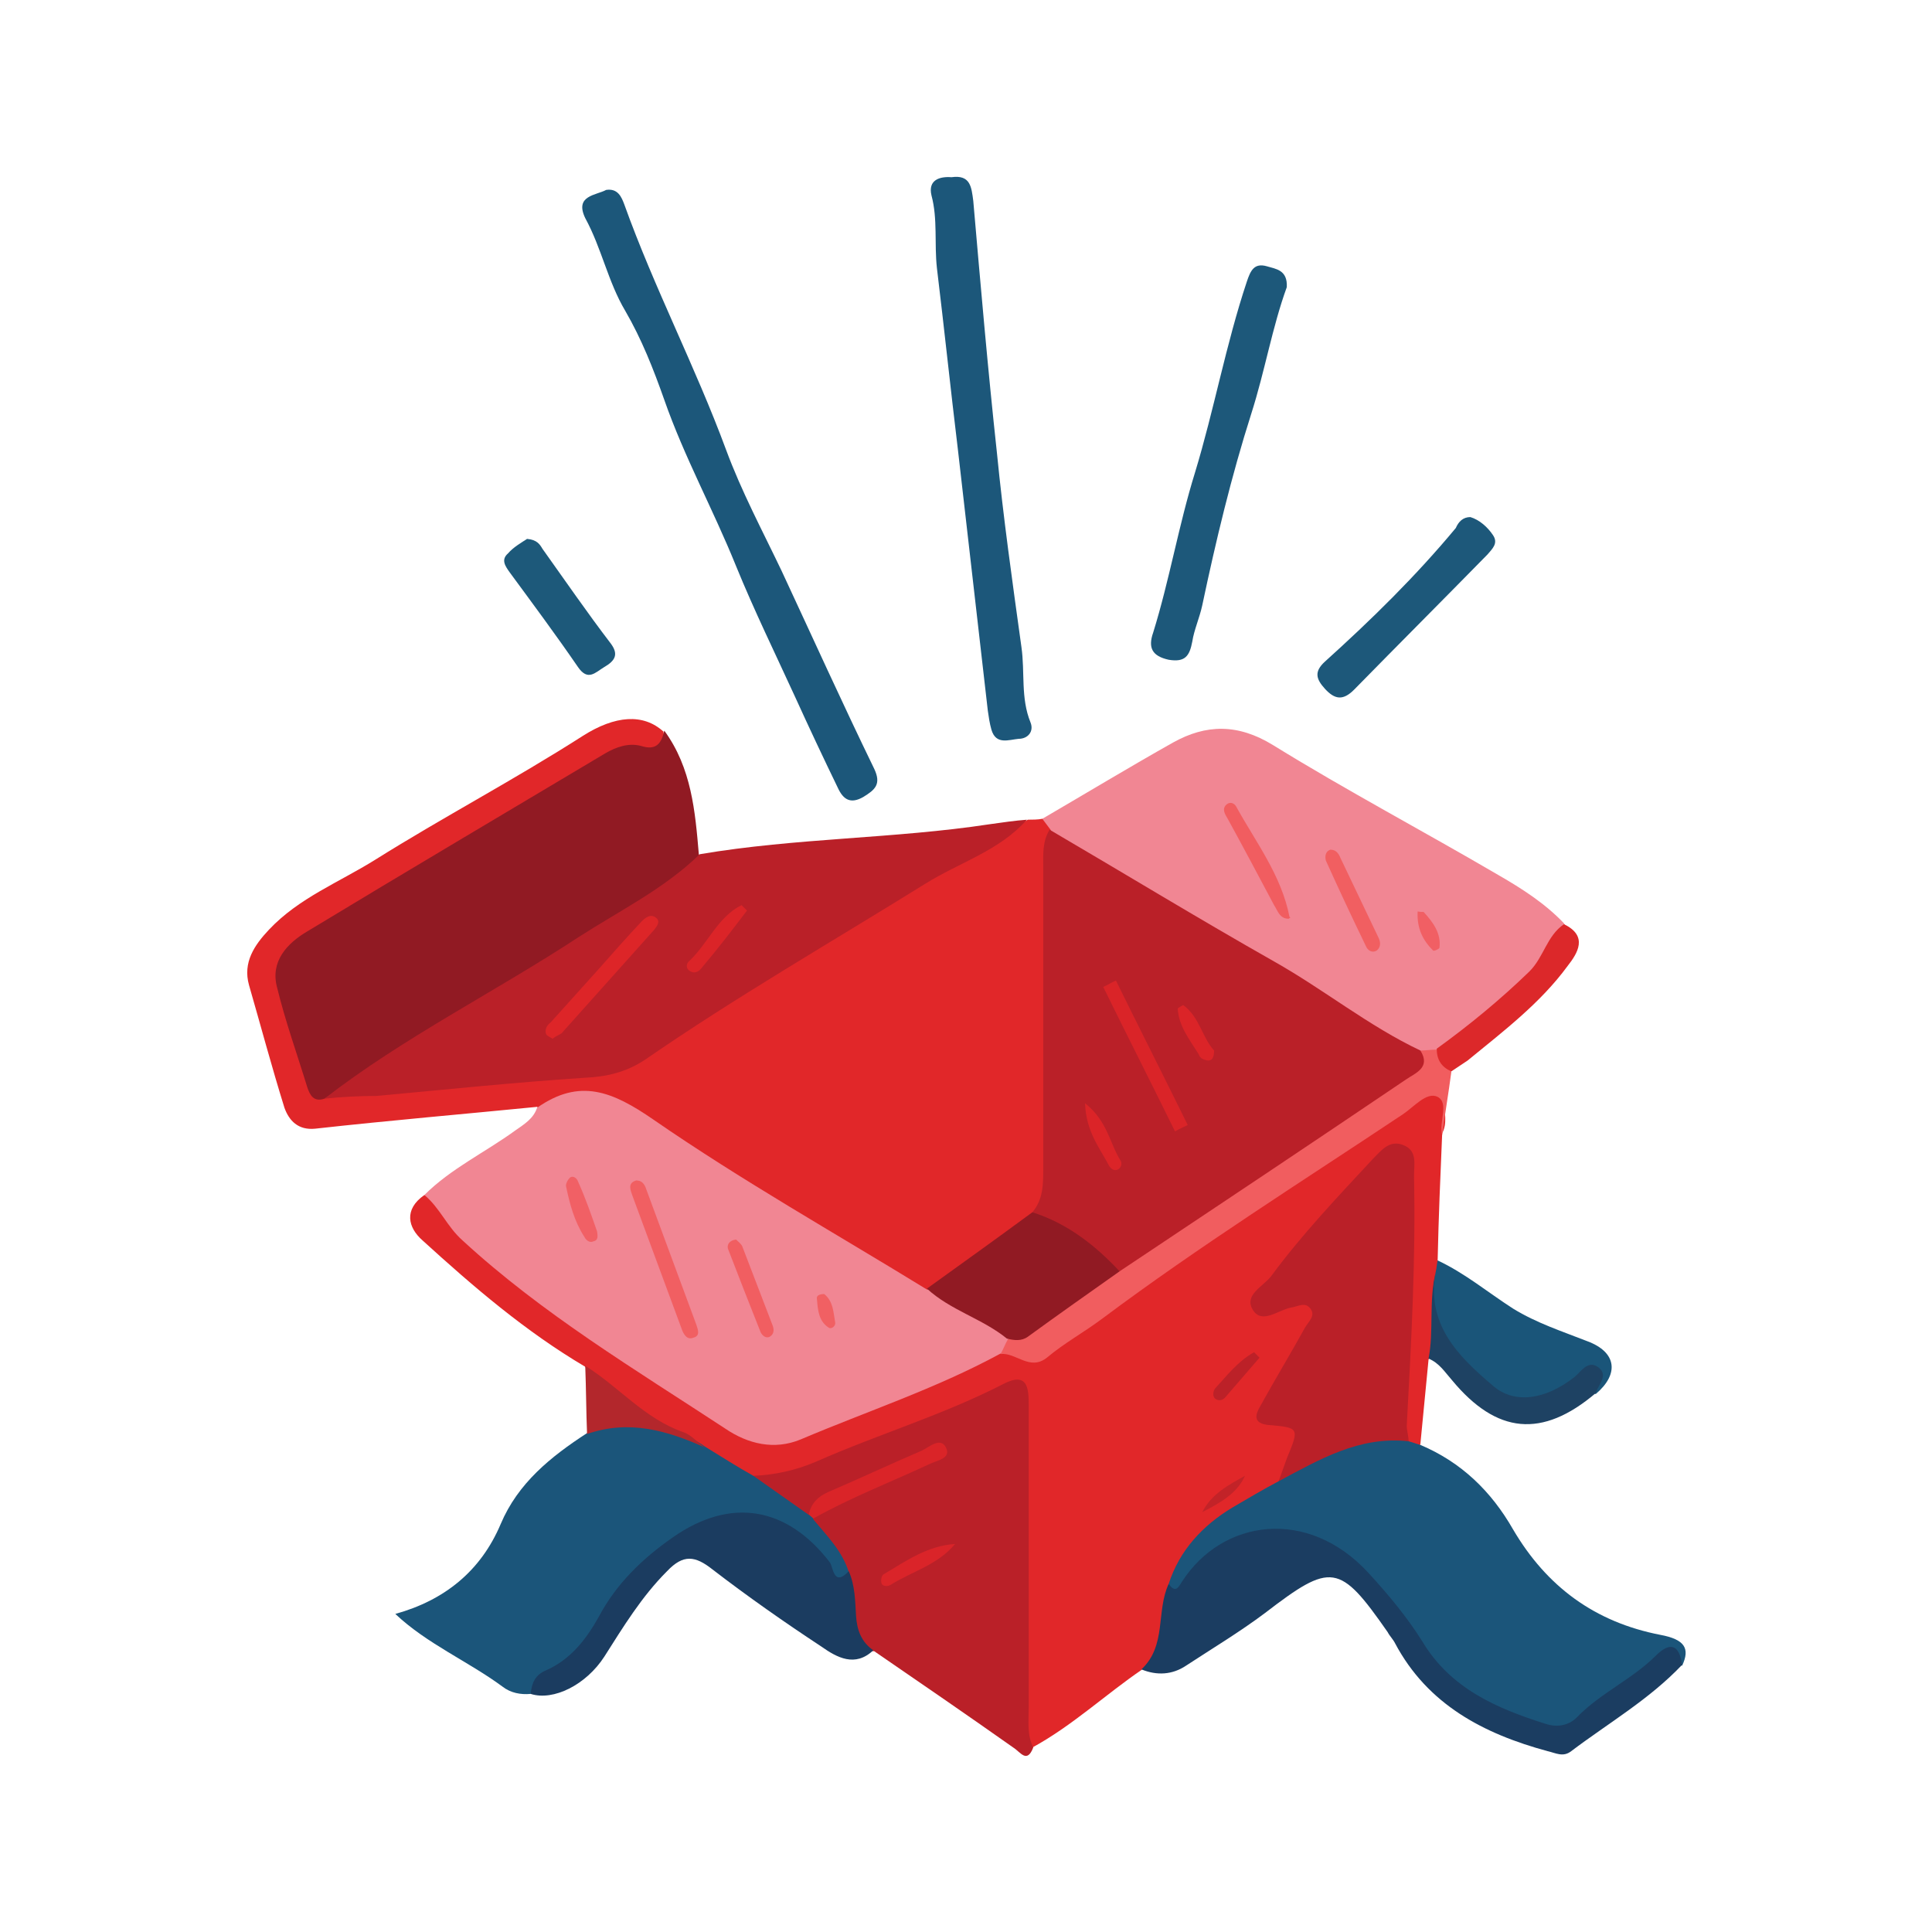 <?xml version="1.0" encoding="utf-8"?>
<!-- Generator: Adobe Illustrator 23.0.5, SVG Export Plug-In . SVG Version: 6.00 Build 0)  -->
<svg version="1.1" id="Layer_1" xmlns="http://www.w3.org/2000/svg" xmlns:xlink="http://www.w3.org/1999/xlink" x="0px" y="0px"
	 viewBox="0 0 212.6 212.6" style="enable-background:new 0 0 212.6 212.6;" xml:space="preserve">
<style type="text/css">
	.st0{fill:#E12729;}
	.st1{fill:#F18693;}
	.st2{fill:#911A23;}
	.st3{fill:#BA2028;}
	.st4{fill:#1B557A;}
	.st5{fill:#1C577A;}
	.st6{fill:#1B3D61;}
	.st7{fill:#1B3C60;}
	.st8{fill:#1D587A;}
	.st9{fill:#F15D5F;}
	.st10{fill:#1A5579;}
	.st11{fill:#1D597A;}
	.st12{fill:#1E4263;}
	.st13{fill:#DC282A;}
	.st14{fill:#B3272C;}
	.st15{fill:#BC2128;}
	.st16{fill:#C22328;}
	.st17{fill:#F15F62;}
	.st18{fill:#F15E61;}
	.st19{fill:#F16065;}
	.st20{fill:#F16063;}
	.st21{fill:#F15D60;}
	.st22{fill:#F15F61;}
	.st23{fill:#F15F64;}
	.st24{fill:#DD2528;}
	.st25{fill:#DB2428;}
	.st26{fill:#DA2428;}
	.st27{fill:#DA2429;}
</style>
<g>
	<path class="st0" d="M59.1,121.8c-8.1,0.8-16.3,1.5-24.4,2.4c-1.9,0.2-2.9-0.9-3.4-2.3c-1.4-4.5-2.6-9-3.9-13.5
		c-0.7-2.5,0.6-4.4,2.2-6.1c3.3-3.5,7.7-5.2,11.7-7.7c7.5-4.7,15.3-8.8,22.8-13.6c3.6-2.3,6.7-2.5,8.9-0.5c0.4,2.2-0.2,3.5-2.8,3.2
		c-1.1-0.1-2.2,0.2-3.2,0.8c-10.3,6.4-21.4,12-31.6,18.9c-3.4,2.3-3.8,3.6-2.5,7.6c0.5,1.6,0.9,3.3,1.3,4.9c0.4,1.4,1.1,2.6,2.6,3
		c0.7,0.3,1.3,1,2.2,0.8c6.7-1.8,13.7-0.9,20.4-2.3c0.4-0.1,0.8-0.3,1.2-0.2c6.3,0.7,10.9-2.8,15.8-6c9.2-6.1,18.9-11.6,28.3-17.4
		c2.6-1.6,5.8-2,8.4-3.6c0.5,0,1.1,0,1.6-0.1c1.3,0.3,1.6,1.1,1.4,2.3c0.6,5.2,0.2,10.4,0.3,15.6c0.1,6.9,0.1,13.8,0,20.7
		c0,1.7,0.1,3.4-1.1,4.9c-3.5,4-8.2,6.5-12.7,9.1c-1.1,0.7-2.1,0.1-3.1-0.4c-10.3-6.2-20.6-12.4-30.7-19.1c-2.2-1.5-4.2-2.2-6.6-0.9
		C61.1,122.7,60.1,122.6,59.1,121.8z"/>
	<path class="st0" d="M125.7,183.7c-4.1,2.8-7.7,6.2-12.1,8.6c-2.3-0.4-1.9-2.3-2-3.7c-0.1-8,0-16-0.1-24c0-2.2,0.1-4.4,0-6.6
		c-0.1-3.1-1-3.8-4-2.6c-5.7,2.3-11.4,4.3-17,6.7c-2.3,1-4.9,0.9-7.2,1.8c-2.5-0.4-4.3-2.2-6.6-3.1c-4.1-1.8-7.1-5.3-10.9-7.6
		c-1-0.6-0.9-1.9-1.4-2.8c-6.6-3.9-12.3-8.8-17.9-13.9c-1.6-1.4-2.1-3.4,0.2-5c1,0.1,1.9,0.2,2.7,1.1c7.4,8.3,16.9,13.8,26,20
		c10.6,7.1,10.1,5,19.1,1.6c5.2-1.9,10.1-4.7,15.5-6.2c2.5,1.1,4.5,0,6.6-1.5c11.7-8.3,23.6-16.3,35.5-24.3c1.4-0.9,2.9-1.8,4.4-2.6
		c1.8-1,2.7-0.4,2.5,1.6c-0.1,1.2,0.3,2.4-0.3,3.5c-0.2,4.7-0.4,9.3-0.5,14c0.3,0.4,0.6,0.9,0.8,1.4c0.8,3.4,0.4,6.7-1.8,9.5
		c-0.3,3.1-0.6,6.2-0.9,9.3c-0.3,0.9-0.9,0.5-1.5,0.4c-1.2-0.9-1.4-2.1-1.4-3.7c0.3-8,1.1-15.9,0.8-23.9c0-1.1,0.3-2.4-0.9-3
		c-1.3-0.6-2,0.6-2.7,1.4c-2.7,3.2-5.7,6.1-8.2,9.5c-0.5,0.7-1.3,1.3-1.1,2.3c0.6,0.5,1.2,0.1,1.8,0.2c2.4,0.1,3.4,1.6,2.4,3.8
		c-0.9,2-2,3.9-3.2,5.8c-0.9,1.4-1.4,2.6,0.8,3.5c1.8,0.8,1.8,2.5,0.7,4c-0.9,1.3-1.6,2.7-1.8,4.3c-1.8,1.9-4.2,2.8-6.4,4.1
		c-2.8,1.6-5.3,3.6-5.9,7.2c-0.1,1.7-0.5,3.4-0.6,5C128.9,182.2,127.8,183.3,125.7,183.7z"/>
	<path class="st1" d="M110,149c-7,3.8-14.6,6.3-21.9,9.4c-2.9,1.2-5.8,0.5-8.3-1.2c-9.9-6.5-20.1-12.6-28.9-20.7
		c-1.7-1.5-2.5-3.6-4.2-5c2.9-2.9,6.7-4.7,10-7.1c1-0.7,2-1.3,2.4-2.5c4.7-3.3,8.3-1.8,12.8,1.3c9.7,6.7,20,12.5,30.1,18.7
		c4.1,0.2,7.2,1.9,9.4,5.3C111.5,148.1,110.9,148.6,110,149z"/>
	<path class="st1" d="M115.6,91.3c-0.3-0.4-0.6-0.8-0.9-1.2c4.8-2.8,9.6-5.7,14.4-8.4c3.6-2,7.1-2.1,11,0.3
		c8.1,5,16.6,9.5,24.8,14.3c2.6,1.5,5.1,3.1,7.2,5.3c0.6,1,0.2,2-0.4,2.8c-3.5,5.1-7.8,9.3-13.5,11.8c-0.6,0.1-1.2,0.1-1.8,0.2
		c-2.8,0.3-4.6-1.7-6.6-3c-9.2-6.1-18.9-11.4-28.4-17C119.1,95.2,116.4,94.2,115.6,91.3z"/>
	<path class="st2" d="M35.7,120.9c-1.2,0.4-1.6-0.4-1.9-1.3c-1.1-3.6-2.4-7.2-3.3-10.9c-0.8-2.9,1.1-4.9,3.3-6.2
		c10.9-6.6,21.9-13.1,32.8-19.6c1.2-0.7,2.6-1.2,4-0.8c1.6,0.5,2.2-0.3,2.5-1.7c3,4.1,3.4,8.9,3.8,13.6c1,1.8-0.3,2.6-1.5,3.4
		c-11.8,7.4-23.6,14.9-35.5,22C38.6,120.1,37,120.1,35.7,120.9z"/>
	<path class="st3" d="M35.7,120.9c8.8-6.8,18.7-11.7,28-17.8c4.5-2.9,9.4-5.3,13.3-9.1c10.6-1.8,21.4-1.7,31.9-3.3
		c1.4-0.2,2.8-0.4,4.1-0.5c-3,3.4-7.4,4.7-11.1,7C91.6,103.6,81,109.7,71,116.6c-2.1,1.4-4.3,1.9-6.7,2c-7.6,0.5-15.3,1.3-22.9,2
		C39.5,120.6,37.6,120.7,35.7,120.9z"/>
	<path class="st4" d="M155,158.6c0.4,0.1,0.9,0.3,1.3,0.4c4.5,1.9,7.8,5.1,10.2,9.3c3.7,6.3,9,10.2,16.2,11.6
		c2.7,0.5,3.3,1.5,2.4,3.4c-0.9-0.7-1.7-0.2-2.4,0.4c-2.5,2.2-5.4,3.7-7.9,6c-2.1,1.9-4.3,1.8-6.9,0.9c-7.2-2.3-11.8-7.4-15.6-13.5
		c-1.4-2.2-3.2-4-5.5-5.3c-5.9-3.4-10.8-2.5-15.2,2.6c-0.4,0.4-0.6,1.1-1.2,1.3c-1.2,0.4-2.3,0.4-1.8-1.4c1.2-3.7,3.7-6.4,7-8.4
		c1.7-1,3.4-2,5.1-2.9c2.1-2.9,4.8-4.6,8.3-5.3C151.2,157.2,153.2,157.1,155,158.6z"/>
	<path class="st3" d="M82.9,162.4c2.4-0.1,4.7-0.6,7-1.6c6.8-3,13.9-5.1,20.5-8.5c2.7-1.4,2.8,0.5,2.8,2.3c0,11.1,0,22.2,0,33.3
		c0,1.5-0.2,3,0.5,4.4c-0.7,1.8-1.4,0.5-2.2,0c-5.1-3.6-10.2-7.1-15.3-10.6c-1.9,0-2.9-1-3.1-2.9c-0.2-1.7-0.7-3.3-0.8-5
		c-0.3-2.5-2.4-4.2-3-6.6c0.5-1,1.2-1.8,2.3-2.1c3.5-1.2,6.6-3.2,9.3-4.1c-3.4,2-8.2,2.9-11.8,6C86.2,166.4,83.5,165.7,82.9,162.4z"
		/>
	<path class="st4" d="M82.9,162.4c2,1.4,4.1,2.9,6.1,4.3c0.3,0,0.5,0.2,0.5,0.5c1.5,1.8,3.2,3.5,3.9,5.8c0.2,2.2-0.8,2.2-2.3,1.3
		c-0.4-0.3-0.6-0.8-0.9-1.2c-4.8-6.2-11.2-6.9-18.1-0.8c-1.9,1.7-3.6,3.7-4.8,6.1c-2,3.7-5,6.4-8.9,8c-1.1,0.1-2.2-0.1-3.1-0.8
		c-3.8-2.8-8.3-4.7-11.8-8c5.4-1.5,9.4-4.7,11.6-9.9c1.9-4.5,5.5-7.4,9.5-10c2-2.3,3.5-2.7,6.2-1.5c2.2,1,4.7,1.5,6.8,3
		C79.4,160.3,81.1,161.4,82.9,162.4z"/>
	<path class="st5" d="M66.7,20.9c1.3-0.2,1.7,0.8,2,1.6c3.3,9.2,7.8,17.8,11.2,27c1.7,4.6,4,8.9,6.1,13.3
		c3.4,7.3,6.7,14.6,10.2,21.8c0.8,1.7,0.1,2.3-1.2,3.1c-1.4,0.8-2.2,0.3-2.8-1c-1.6-3.3-3.2-6.7-4.7-10c-2.2-4.8-4.5-9.5-6.5-14.4
		c-2.5-6.2-5.7-12-7.9-18.3c-1.2-3.4-2.5-6.7-4.3-9.8c-1.9-3.2-2.6-6.9-4.4-10.2C63.2,21.5,65.6,21.5,66.7,20.9z"/>
	<path class="st6" d="M128.6,174.3c0.8,1.1,1.1,0.3,1.5-0.3c4.4-6.8,13.8-8.2,20.5-0.9c2.2,2.4,4.2,4.8,5.9,7.5
		c3.1,5.2,8.2,7.4,13.6,9.1c1.2,0.4,2.5,0.2,3.4-0.7c2.6-2.7,6.1-4.2,8.7-6.8c1.6-1.6,2.6-1.2,2.9,1c-3.6,3.8-8.1,6.4-12.2,9.5
		c-0.9,0.7-1.7,0.2-2.6,0c-7-1.9-13.2-5.1-16.8-11.9c-0.2-0.4-0.6-0.8-0.8-1.2c-5.3-7.6-6.2-7.7-13.5-2.1c-2.8,2.1-5.8,3.9-8.7,5.8
		c-1.5,1-3.2,1.1-4.9,0.4C128.4,181.1,127.2,177.3,128.6,174.3z"/>
	<path class="st5" d="M104.7,19.5c2.1-0.3,2.2,1.1,2.4,2.6c0.8,9.2,1.6,18.5,2.6,27.7c0.7,7.1,1.7,14.2,2.7,21.4
		c0.4,2.8-0.1,5.6,1,8.3c0.4,1-0.3,1.8-1.3,1.8c-1.1,0.1-2.5,0.7-3-1c-0.2-0.7-0.3-1.4-0.4-2.1c-1.1-9.6-2.2-19.2-3.3-28.8
		c-0.8-6.6-1.5-13.3-2.3-19.9c-0.3-2.7,0.1-5.4-0.6-8C102.1,19.8,103.4,19.4,104.7,19.5z"/>
	<path class="st7" d="M58.4,186.4c0.1-1.2,0.5-2.1,1.7-2.6c2.7-1.2,4.4-3.4,5.8-5.9c1.9-3.6,4.8-6.4,8.1-8.7
		c6.4-4.5,12.6-3.4,17.3,2.7c0.4,0.5,0.4,2.8,2.1,1c0.7,1.6,0.7,3.3,0.8,4.9c0.1,1.6,0.6,2.9,1.9,3.8c-2,1.9-4,0.8-5.7-0.4
		c-4.1-2.7-8.1-5.5-12-8.5c-1.9-1.5-3.2-1.7-5,0.2c-2.8,2.8-4.8,6.1-6.9,9.4C64.5,185.4,60.9,187.2,58.4,186.4z"/>
	<path class="st8" d="M141.6,31.6c-1.6,4.4-2.4,9.2-3.9,13.9c-2.2,6.9-3.9,14-5.4,21.1c-0.3,1.4-0.9,2.7-1.1,4
		c-0.3,1.6-0.8,2.3-2.6,2c-1.8-0.4-2.3-1.3-1.7-3c1.8-5.8,2.8-11.8,4.6-17.6c2.1-6.9,3.4-14.1,5.7-21c0.4-1.2,0.8-2.1,2.2-1.7
		C140.4,29.6,141.7,29.7,141.6,31.6z"/>
	<path class="st9" d="M156.3,115.6c0.6,0,1.2-0.1,1.8-0.1c1.4,0.3,1.6,1.3,1.6,2.5c-0.3,2.3-0.7,4.6-1,6.9c-0.4-1.4,0.8-3.5-0.5-4.2
		c-1.2-0.6-2.6,1.1-3.8,1.9c-11.1,7.4-22.4,14.5-33.1,22.5c-2,1.5-4.2,2.7-6.1,4.3c-1.9,1.5-3.4-0.6-5.1-0.4
		c0.3-0.5,0.5-1.1,0.8-1.6c3.5-3.4,7.6-5.9,11.7-8.4c4.9-4.4,10.8-7.5,16.1-11.2c5.4-3.7,10.7-7.6,16.3-10.9
		C155.6,116.5,156,116.1,156.3,115.6z"/>
	<path class="st10" d="M158,139.9c0.1-0.4,0.1-0.8,0.2-1.2c3,1.4,5.5,3.5,8.3,5.3c2.6,1.6,5.4,2.5,8.2,3.6c3.2,1.2,3.5,3.6,0.9,5.8
		c-1.5-0.7-2.7,0.3-3.9,0.8c-4.4,1.8-6.1,1.3-9.6-1.8C158.1,149,157.1,144.8,158,139.9z"/>
	<path class="st8" d="M161.8,56.9c1,0.3,1.9,1.1,2.5,2s-0.1,1.5-0.6,2.1c-4.9,5-9.8,9.9-14.7,14.9c-1.2,1.2-2.1,1.1-3.2-0.1
		c-1-1.1-1.2-1.9,0-3c5.1-4.6,10-9.4,14.4-14.7C160.5,57.4,161,56.9,161.8,56.9z"/>
	<path class="st11" d="M58,59.3c1.1,0.1,1.4,0.6,1.7,1.1c2.5,3.5,4.9,7,7.5,10.4c0.9,1.2,0.5,1.9-0.7,2.6c-1,0.6-1.8,1.6-2.9,0
		c-2.4-3.5-5-7-7.5-10.4c-0.5-0.7-1-1.4-0.2-2.1C56.5,60.2,57.4,59.7,58,59.3z"/>
	<path class="st12" d="M158,139.9c-1.1,5.8,2.4,9.3,6.3,12.6c2.3,2,5.7,1.6,9-1c0.7-0.6,1.4-1.8,2.5-1.1c1.3,0.9,0.1,1.9-0.2,2.9
		c-5.9,5-10.9,4.5-15.8-1.4c-0.8-0.9-1.4-1.9-2.6-2.4C157.8,146.5,157.2,143.1,158,139.9z"/>
	<path class="st13" d="M159.7,117.9c-1.1-0.5-1.6-1.3-1.6-2.5c3.6-2.6,7-5.4,10.2-8.5c1.6-1.6,1.9-3.9,3.8-5.2
		c2.7,1.3,1.5,3.2,0.4,4.6c-3,4.1-7.1,7.2-11,10.4C160.9,117.1,160.3,117.5,159.7,117.9z"/>
	<path class="st14" d="M77.6,159.3c-4.2-1.9-8.4-3.1-13-1.5c-0.1-2.5-0.1-5-0.2-7.5c3.7,2.3,6.5,5.8,10.8,7.3
		C76.1,157.9,76.8,158.8,77.6,159.3z"/>
	<path class="st3" d="M156.3,115.6c1.2,1.9-0.6,2.5-1.6,3.2c-10.5,7.1-21,14.1-31.5,21.1c-3.8-1.2-7.2-3.1-9.6-6.5
		c1.2-1.4,1.2-3.1,1.2-4.8c0-11.1,0-22.2,0-33.2c0-1.4-0.1-2.8,0.7-4.1c8.2,4.8,16.4,9.8,24.7,14.5
		C145.7,108.9,150.6,112.9,156.3,115.6z"/>
	<path class="st2" d="M113.6,133.4c3.8,1.2,6.9,3.6,9.6,6.5c-3.4,2.4-6.8,4.8-10.1,7.2c-0.7,0.5-1.5,0.4-2.3,0.2
		c-2.7-2.2-6.2-3.1-8.8-5.5C105.9,139,109.8,136.2,113.6,133.4z"/>
	<path class="st3" d="M155,158.6c-5.4-0.6-9.8,2-14.3,4.4c0.3-0.8,0.6-1.7,0.9-2.5c1.4-3.4,1.4-3.4-2.1-3.7
		c-1.6-0.2-1.4-1.1-0.8-2.1c1.6-2.9,3.3-5.7,4.9-8.6c0.4-0.7,1.2-1.3,0.6-2.1c-0.6-0.8-1.4-0.2-2.2-0.1c-1.4,0.3-3.1,1.8-4.1,0.3
		c-1.1-1.7,1.1-2.6,2-3.8c3.4-4.6,7.3-8.7,11.2-12.9c0.9-0.9,1.8-2.1,3.3-1.5c1.6,0.6,1.2,2.1,1.2,3.4c0.2,9.2-0.3,18.3-0.8,27.5
		C154.8,157.4,155,158,155,158.6z"/>
	<path class="st15" d="M138.6,149.4c-1.3,1.5-2.5,2.9-3.8,4.4c-0.3,0.3-0.7,0.4-1.1,0.1c-0.3-0.3-0.2-0.8,0-1.1c1.3-1.4,2.5-3,4.3-4
		C138.2,149,138.4,149.2,138.6,149.4z"/>
	<path class="st16" d="M132.3,166.4c1-2,2.9-3,4.7-4C136.1,164.4,134.2,165.4,132.3,166.4z"/>
	<path class="st17" d="M70,129.9c0.8,0,1,0.6,1.2,1.2c1.8,4.9,3.6,9.7,5.4,14.6c0.2,0.6,0.5,1.3-0.3,1.5c-0.7,0.3-1.1-0.4-1.3-1
		c-1.8-4.9-3.6-9.7-5.4-14.6C69.4,131,69,130.2,70,129.9z"/>
	<path class="st18" d="M81,136.4c0.2,0.2,0.6,0.5,0.7,0.8c1.1,2.9,2.2,5.7,3.3,8.6c0.2,0.5,0.2,1-0.3,1.3c-0.4,0.2-0.8-0.1-1-0.5
		c-1.2-3-2.4-6.1-3.6-9.2C80,137,80.2,136.5,81,136.4z"/>
	<path class="st19" d="M65.7,135.5c0.1,0.6,0.1,1-0.4,1.1c-0.4,0.2-0.8-0.1-1-0.5c-1.1-1.7-1.6-3.6-2-5.5c-0.1-0.3,0.2-0.8,0.4-1
		c0.4-0.3,0.8,0.1,0.9,0.4C64.5,132,65.1,133.8,65.7,135.5z"/>
	<path class="st20" d="M90.7,142.4c1,0.8,1,2,1.2,3.1c0.1,0.4-0.4,0.8-0.7,0.6c-1.1-0.7-1.2-1.9-1.3-3.1
		C89.8,142.6,90.1,142.4,90.7,142.4z"/>
	<path class="st21" d="M141.8,101.1c-1,0-1.2-0.9-1.6-1.5c-1.7-3.2-3.4-6.4-5.1-9.5c-0.3-0.5-0.7-1.1-0.1-1.6c0.4-0.3,0.8-0.1,1,0.2
		c2.2,4,5,7.6,5.9,12.2C142.1,101,141.9,101,141.8,101.1z"/>
	<path class="st22" d="M146.4,93.5c0.6,0,0.9,0.4,1.1,0.9c1.4,2.9,2.8,5.9,4.2,8.8c0.2,0.4,0.3,1-0.2,1.4c-0.5,0.3-1,0-1.2-0.5
		c-1.5-3.1-3-6.3-4.4-9.4C145.8,94.3,145.8,93.7,146.4,93.5z"/>
	<path class="st23" d="M156,100.3c0.5,0.1,0.7,0,0.7,0.1c1,1.1,1.9,2.3,1.7,3.9c0,0.1-0.6,0.4-0.7,0.3
		C156.6,103.5,155.9,102.2,156,100.3z"/>
	<path class="st24" d="M60.8,114.3c-0.3-0.2-0.6-0.3-0.7-0.5c-0.2-0.5,0.1-1,0.5-1.3c1.8-2,3.6-4,5.4-6c1.5-1.7,3-3.4,4.6-5.1
		c0.4-0.4,1-0.9,1.6-0.4c0.5,0.4,0.1,0.9-0.2,1.3c-3.4,3.8-6.8,7.6-10.2,11.4C61.5,113.9,61.2,114,60.8,114.3z"/>
	<path class="st25" d="M82.2,100.2c-1.6,2.1-3.2,4.2-4.9,6.2c-0.3,0.4-0.7,0.8-1.3,0.5c-0.6-0.3-0.5-0.9-0.1-1.2
		c2-1.9,3.1-4.8,5.7-6.1C81.8,99.8,82,100,82.2,100.2z"/>
	<path class="st26" d="M89.5,167.1c-0.2-0.2-0.4-0.3-0.5-0.5c0.3-1.2,1-1.9,2.1-2.4c3.5-1.5,6.9-3.1,10.4-4.6c0.8-0.4,2-1.5,2.6-0.3
		s-1,1.4-1.8,1.8C98,163.1,93.6,164.8,89.5,167.1z"/>
	<path class="st27" d="M105.1,169.9c-1.9,2.3-4.7,3-7.1,4.5c-0.3,0.2-0.9,0.2-1-0.2c-0.1-0.3,0-0.9,0.3-1
		C99.8,171.7,102.1,170.1,105.1,169.9z"/>
	<path class="st26" d="M129.3,124.5c-2.6-5.3-5.3-10.6-7.9-15.9c0.5-0.2,0.9-0.5,1.4-0.7c2.6,5.3,5.3,10.6,7.9,15.9
		C130.3,124,129.8,124.2,129.3,124.5z"/>
	<path class="st25" d="M119.4,121.4c2.5,2,2.7,4.4,3.9,6.3c0.2,0.3,0.1,0.8-0.3,1c-0.4,0.2-0.8-0.1-1-0.5
		C121,126.3,119.5,124.5,119.4,121.4z"/>
	<path class="st25" d="M133.6,115.6c0,0.9-0.3,1.3-1.1,1c-0.3-0.1-0.5-0.3-0.6-0.6c-1-1.6-2.2-3.1-2.3-5c0-0.1,0.6-0.4,0.6-0.4
		C132,111.9,132.3,114.2,133.6,115.6z"/>
</g>
</svg>
